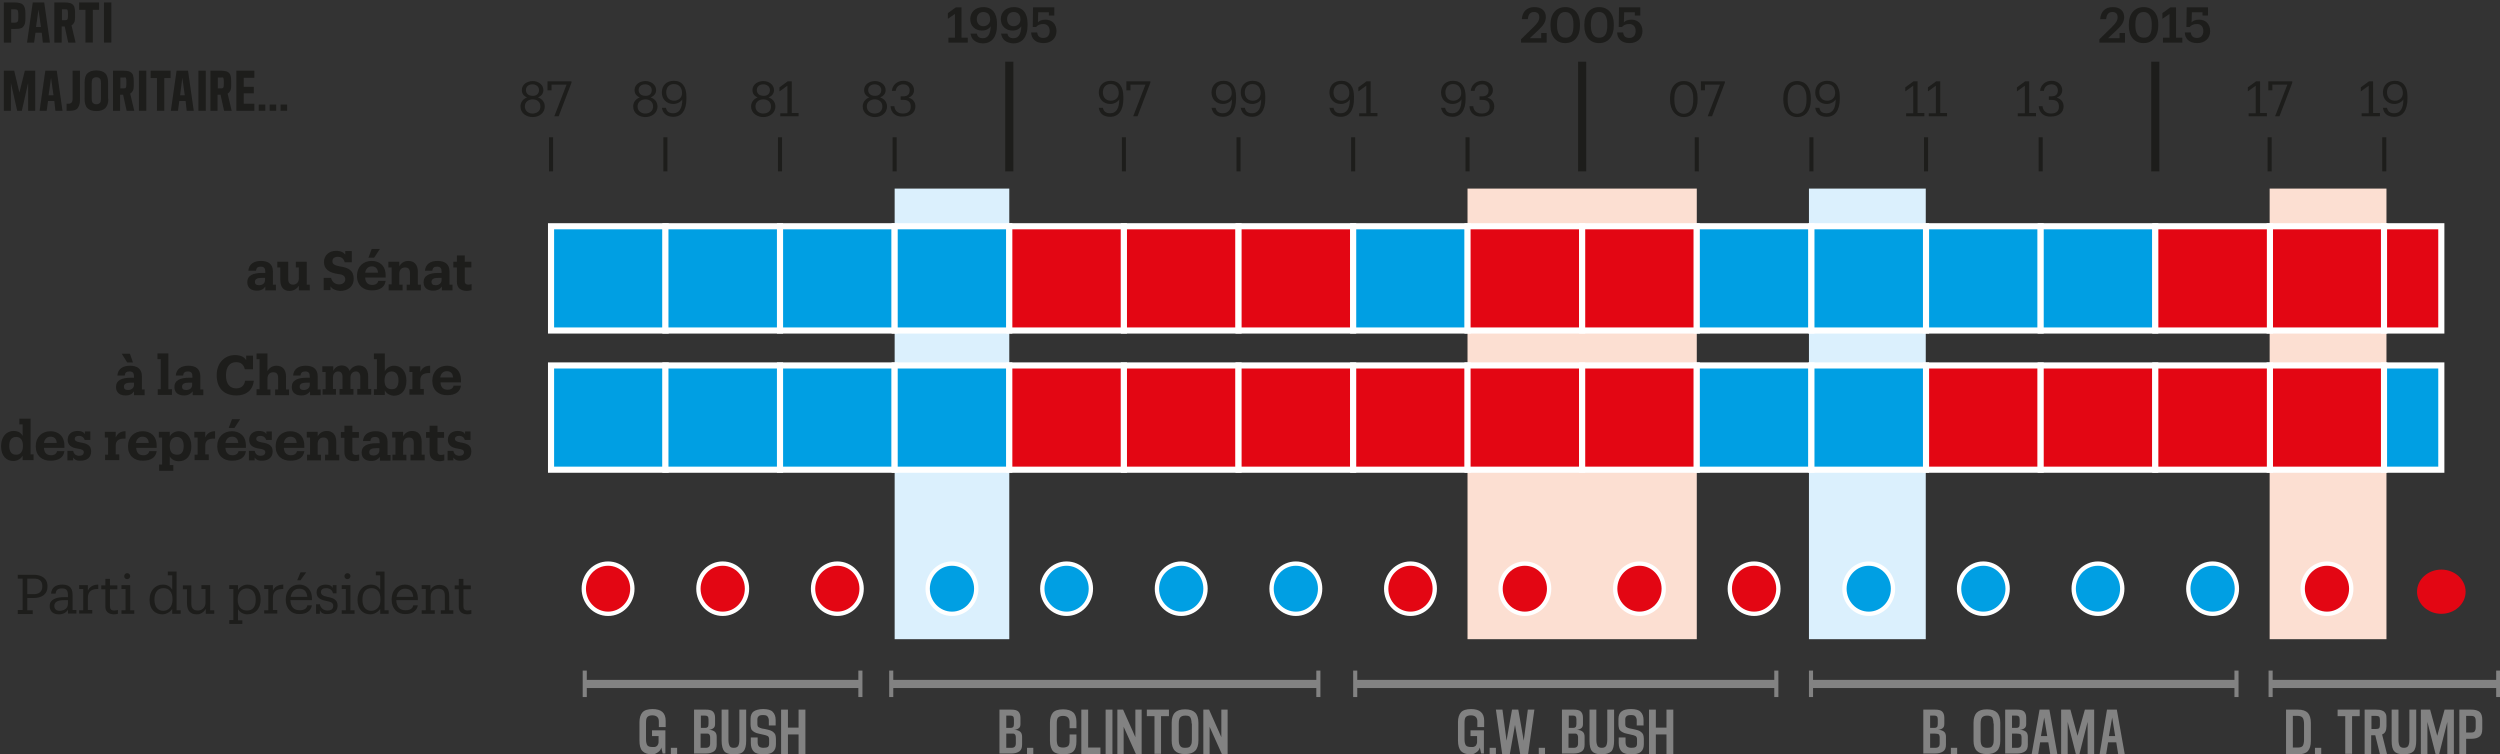 <?xml version="1.0" encoding="utf-8"?>
<!-- Generator: Adobe Illustrator 24.0.1, SVG Export Plug-In . SVG Version: 6.00 Build 0)  -->
<svg version="1.1" id="Calque_1" xmlns="http://www.w3.org/2000/svg" xmlns:xlink="http://www.w3.org/1999/xlink" x="0px" y="0px"
	 viewBox="0 0 916 276.3" style="enable-background:new 0 0 916 276.3;" xml:space="preserve">
<rect x="0" y="0" width="916" height="276.3" fill="#333333" stroke="none"/>
<style type="text/css">
	.st0{enable-background:new    ;}
	.st1{fill:#1D1D1B;}
	.st2{fill:#828282;}
	.st3{fill:#DBF0FD;}
	.st4{fill:#FCDFD2;}
	.st5{fill:#E30613;stroke:#FFFFFF;stroke-width:2.24;}
	.st6{fill:#009FE3;stroke:#FFFFFF;stroke-width:2.24;}
	.st7{fill:none;stroke:#1D1D1B;stroke-width:1.49;}
	.st8{fill:none;stroke:#1D1D1B;stroke-width:2.98;}
	.st9{fill:#E30613;}
	.st10{fill:none;stroke:#FFFFFF;stroke-width:1.59;}
	.st11{fill:#009FE3;}
	.st12{fill:none;stroke:#828282;stroke-width:2.98;}
</style>
<title>desktop_controle</title>
<g id="charte">
	<g class="st0">
		<path class="st1" d="M94.1,106.5c-1.9,0-3.5-0.9-3.5-3.1c0-2.5,2.2-3.4,5.4-3.4h1.2v-0.4c0-1.3-0.4-1.9-1.7-1.9
			c-1.1,0-1.6,0.5-1.7,1.5H91c0.2-2.5,2.1-3.6,4.6-3.6c2.5,0,4.4,1,4.4,3.9v4.8h1.1v2.1h-3.9v-1.4C96.6,105.9,95.7,106.5,94.1,106.5
			z M97.1,102.6v-0.8H96c-1.7,0-2.6,0.4-2.6,1.5c0,0.7,0.4,1.2,1.5,1.2C96.2,104.5,97.1,103.8,97.1,102.6z"/>
	</g>
	<g class="st0">
		<path class="st1" d="M106.1,106.6c-2,0-3.4-1.2-3.4-4V98h-1.1v-2.1h4v6.3c0,1.4,0.6,2.1,1.8,2.1c1.1,0,2.1-0.8,2.1-2.3V98h-1.1
			v-2.1h4v8.4h1.1v2.1h-4v-1.7C108.9,105.6,107.8,106.6,106.1,106.6z"/>
		<path class="st1" d="M121.1,104.9v1.4h-2.5v-4.5h2.7c0.3,1.3,1.3,2.4,3,2.4c1.3,0,2.2-0.8,2.2-1.8c0-1.1-0.6-1.8-2.6-2
			c-3.5-0.5-5.2-1.9-5.2-4.4c0-2.4,1.8-4.1,4.5-4.1c1.8,0,2.8,0.7,3.3,1.4V92h2.4v4.1h-2.6c-0.3-1.2-1.1-2-2.5-2c-1.3,0-2,0.6-2,1.6
			c0,1,0.6,1.5,2.7,1.9c3.3,0.5,5.1,1.5,5.1,4.6c0,2.5-1.8,4.4-5,4.4C123,106.5,121.7,105.9,121.1,104.9z"/>
		<path class="st1" d="M130.8,101.2V101c0-3.3,2.3-5.4,5.4-5.4c2.7,0,5.1,1.6,5.1,5.3v0.8h-7.5c0.1,1.8,1,2.7,2.6,2.7
			c1.3,0,2-0.6,2.2-1.5h2.7c-0.3,2.3-2.1,3.5-5,3.5C133.2,106.5,130.8,104.5,130.8,101.2z M138.5,99.9c-0.1-1.5-0.9-2.3-2.3-2.3
			c-1.3,0-2.2,0.9-2.4,2.3H138.5z M136.2,91.2h3l-2.1,3.2h-2.1L136.2,91.2z"/>
		<path class="st1" d="M142.4,106.3v-2.1h1.1V98h-1.2v-2.1h4v1.7c0.5-1,1.6-2,3.3-2c2,0,3.5,1.2,3.5,4v4.7h1.1v2.1h-5.2v-2.1h1.2
			V100c0-1.4-0.6-2-1.8-2c-1.2,0-2.1,0.8-2.1,2.3v4h1.2v2.1H142.4z"/>
	</g>
	<g class="st0">
		<path class="st1" d="M158.7,106.5c-1.9,0-3.5-0.9-3.5-3.1c0-2.5,2.2-3.4,5.4-3.4h1.2v-0.4c0-1.3-0.4-1.9-1.7-1.9
			c-1.1,0-1.6,0.5-1.7,1.5h-2.7c0.2-2.5,2.1-3.6,4.6-3.6c2.5,0,4.4,1,4.4,3.9v4.8h1.1v2.1h-3.9v-1.4
			C161.3,105.9,160.3,106.5,158.7,106.5z M161.8,102.6v-0.8h-1.1c-1.7,0-2.6,0.4-2.6,1.5c0,0.7,0.4,1.2,1.5,1.2
			C160.8,104.5,161.8,103.8,161.8,102.6z"/>
	</g>
	<g class="st0">
		<path class="st1" d="M167.4,103.2V98h-1.3v-2.1h1.3v-2.3h2.9v2.3h2.4V98h-2.4v5.1c0,0.8,0.4,1.2,1.3,1.2c0.4,0,0.8-0.1,1.2-0.2
			v2.2c-0.5,0.1-1.1,0.3-1.8,0.3C168.6,106.5,167.4,105.4,167.4,103.2z"/>
	</g>
	<g class="st0">
		<path class="st1" d="M46,144.9c-1.9,0-3.5-0.9-3.5-3.1c0-2.5,2.2-3.4,5.4-3.4h1.2V138c0-1.3-0.4-1.9-1.7-1.9
			c-1.1,0-1.6,0.5-1.7,1.5h-2.7c0.2-2.5,2.1-3.6,4.6-3.6c2.5,0,4.4,1,4.4,3.9v4.8H53v2.1h-3.9v-1.4C48.5,144.3,47.6,144.9,46,144.9z
			 M44.6,129.6h3l1.1,3.2h-2.1L44.6,129.6z M49.1,141v-0.8H48c-1.7,0-2.6,0.4-2.6,1.5c0,0.7,0.4,1.2,1.5,1.2
			C48.1,142.9,49.1,142.2,49.1,141z"/>
		<path class="st1" d="M57.8,144.7v-2.1h1.1v-11h-1.2v-2.1h4v13.1H63v2.1H57.8z"/>
		<path class="st1" d="M67.4,144.9c-1.9,0-3.5-0.9-3.5-3.1c0-2.5,2.2-3.4,5.4-3.4h1.2V138c0-1.3-0.4-1.9-1.7-1.9
			c-1.1,0-1.6,0.5-1.7,1.5h-2.7c0.2-2.5,2.1-3.6,4.6-3.6c2.5,0,4.4,1,4.4,3.9v4.8h1.1v2.1h-3.9v-1.4C69.9,144.3,69,144.9,67.4,144.9
			z M70.4,141v-0.8h-1.1c-1.7,0-2.6,0.4-2.6,1.5c0,0.7,0.4,1.2,1.5,1.2C69.5,142.9,70.4,142.2,70.4,141z"/>
		<path class="st1" d="M86.6,144.9c-4.7,0-7.2-2.9-7.2-7.3v-0.2c0-4.3,2.8-7.3,6.7-7.3c2.2,0,3.5,0.8,4.1,1.9v-1.7h2.5v5h-3
			c-0.4-1.7-1.4-2.6-3.2-2.6c-2.3,0-3.7,1.7-3.7,4.8v0.1c0,3,1.4,4.7,3.7,4.7c1.8,0,3-0.9,3.3-2.8H93
			C92.6,143.1,90.1,144.9,86.6,144.9z"/>
		<path class="st1" d="M94,144.7v-2.1h1.1v-11H94v-2.1h4v6.5c0.5-1,1.6-2,3.3-2c2,0,3.5,1.2,3.5,4v4.7h1.1v2.1h-5.1v-2.1h1.1v-4.3
			c0-1.4-0.6-2-1.8-2c-1.2,0-2.1,0.8-2.1,2.3v4h1.1v2.1H94z"/>
		<path class="st1" d="M110.4,144.9c-1.9,0-3.5-0.9-3.5-3.1c0-2.5,2.2-3.4,5.4-3.4h1.2V138c0-1.3-0.4-1.9-1.7-1.9
			c-1.1,0-1.6,0.5-1.7,1.5h-2.7c0.2-2.5,2.1-3.6,4.6-3.6c2.5,0,4.4,1,4.4,3.9v4.8h1.1v2.1h-3.9v-1.4
			C112.9,144.3,112,144.9,110.4,144.9z M113.5,141v-0.8h-1.1c-1.7,0-2.6,0.4-2.6,1.5c0,0.7,0.4,1.2,1.5,1.2
			C112.5,142.9,113.5,142.2,113.5,141z"/>
		<path class="st1" d="M118.2,144.7v-2.1h1.1v-6.3h-1.2v-2.1h4v1.7c0.5-1.1,1.6-2,3.1-2c1.3,0,2.4,0.6,2.9,2c0.8-1.4,2.1-2,3.4-2
			c1.9,0,3.4,1.2,3.4,4v4.6h1.1v2.1h-5.1v-2.1h1.1v-4.4c0-1.3-0.6-2-1.6-2c-1.1,0-2,0.8-2,2.2v4.2h1.1v2.1h-5.1v-2.1h1.1v-4.4
			c0-1.3-0.6-2-1.6-2c-1.1,0-1.9,0.8-1.9,2.2v4.2h1.1v2.1H118.2z"/>
		<path class="st1" d="M141,143v1.7h-4v-2.1h1.1v-11H137v-2.1h4v6.5c0.6-1.1,1.8-2,3.4-2c2.5,0,4.5,1.9,4.5,5.4v0.2
			c0,3.5-1.9,5.4-4.6,5.4C142.7,144.9,141.5,144.1,141,143z M146,139.5v-0.2c0-2.1-1-3.2-2.5-3.2c-1.5,0-2.6,1.1-2.6,3.2v0.2
			c0,2.1,1,3.1,2.6,3.1C145.1,142.7,146,141.6,146,139.5z"/>
	</g>
	<g class="st0">
		<path class="st1" d="M150,144.7v-2.1h1.1v-6.3H150v-2.1h4v2.1c0.6-1.4,1.7-2.3,3.6-2.3v2.7c-2.3-0.1-3.6,0.6-3.6,2.6v3.2h1.3v2.1
			H150z"/>
	</g>
	<g class="st0">
		<path class="st1" d="M158.4,139.6v-0.2c0-3.3,2.3-5.4,5.4-5.4c2.7,0,5.1,1.6,5.1,5.3v0.8h-7.5c0.1,1.8,1,2.7,2.6,2.7
			c1.3,0,2-0.6,2.2-1.5h2.7c-0.3,2.3-2.1,3.5-5,3.5C160.7,144.9,158.4,142.9,158.4,139.6z M166,138.3c-0.1-1.5-0.9-2.3-2.3-2.3
			c-1.3,0-2.2,0.9-2.4,2.3H166z"/>
	</g>
	<g class="st0">
		<path class="st1" d="M4.9,168.9c-2.5,0-4.5-1.8-4.5-5.3v-0.2c0-3.4,2-5.5,4.6-5.5c1.7,0,2.7,0.7,3.3,1.8v-4.2H7.1v-2.1h4.1v13.1
			h1.1v2.1h-4V167C7.7,168,6.5,168.9,4.9,168.9z M8.4,163.5v-0.2c0-2.1-0.9-3.2-2.5-3.2c-1.6,0-2.5,1.1-2.5,3.2v0.2
			c0,2.1,1,3.1,2.4,3.1C7.3,166.7,8.4,165.6,8.4,163.5z"/>
		<path class="st1" d="M13.1,163.6v-0.2c0-3.3,2.3-5.4,5.4-5.4c2.7,0,5.1,1.6,5.1,5.3v0.8h-7.5c0.1,1.8,1,2.7,2.6,2.7
			c1.3,0,2-0.6,2.2-1.5h2.7c-0.3,2.3-2.1,3.5-5,3.5C15.4,168.9,13.1,166.9,13.1,163.6z M20.8,162.3c-0.1-1.5-0.9-2.3-2.3-2.3
			c-1.3,0-2.2,0.9-2.4,2.3H20.8z"/>
	</g>
	<g class="st0">
		<path class="st1" d="M26.8,167.6v1.1h-2.1v-3.5h2.1c0.2,1,0.9,1.8,2.2,1.8c1.1,0,1.7-0.5,1.7-1.3c0-0.8-0.7-1.1-2.1-1.3
			c-2.8-0.4-3.8-1.5-3.8-3.3c0-2,1.5-3.2,3.6-3.2c1.7,0,2.4,0.6,2.7,1.2v-1h2v3.1H31c-0.2-0.9-1-1.5-2.1-1.5c-0.9,0-1.5,0.4-1.5,1.1
			c0,0.7,0.5,1,2,1.3c2.6,0.4,4,1.1,4,3.3c0,2.1-1.4,3.4-3.9,3.4C27.8,168.9,27.1,168.1,26.8,167.6z"/>
	</g>
	<g class="st0">
		<path class="st1" d="M38.5,168.7v-2.1h1.1v-6.3h-1.2v-2.1h4v2.1c0.6-1.4,1.7-2.3,3.6-2.3v2.7c-2.3-0.1-3.6,0.6-3.6,2.6v3.2h1.3
			v2.1H38.5z"/>
	</g>
	<g class="st0">
		<path class="st1" d="M46.9,163.6v-0.2c0-3.3,2.3-5.4,5.4-5.4c2.7,0,5.1,1.6,5.1,5.3v0.8h-7.5c0.1,1.8,1,2.7,2.6,2.7
			c1.3,0,2-0.6,2.2-1.5h2.7c-0.3,2.3-2.1,3.5-5,3.5C49.2,168.9,46.9,166.9,46.9,163.6z M54.5,162.3c-0.1-1.5-0.9-2.3-2.3-2.3
			c-1.3,0-2.2,0.9-2.4,2.3H54.5z"/>
	</g>
	<g class="st0">
		<path class="st1" d="M58.3,172.3v-2.1h1.1v-9.9h-1.2v-2.1h4v1.7c0.6-1.1,1.8-1.9,3.4-1.9c2.5,0,4.5,1.9,4.5,5.4v0.2
			c0,3.5-1.9,5.4-4.6,5.4c-1.6,0-2.8-0.8-3.3-1.8v3.2h1.3v2.1H58.3z M67.3,163.5v-0.2c0-2.1-1-3.2-2.5-3.2c-1.5,0-2.6,1.1-2.6,3.2
			v0.2c0,2.1,1,3.1,2.6,3.1C66.4,166.7,67.3,165.6,67.3,163.5z"/>
	</g>
	<g class="st0">
		<path class="st1" d="M71.3,168.7v-2.1h1.1v-6.3h-1.2v-2.1h4v2.1c0.6-1.4,1.7-2.3,3.6-2.3v2.7c-2.3-0.1-3.6,0.6-3.6,2.6v3.2h1.3
			v2.1H71.3z"/>
	</g>
	<g class="st0">
		<path class="st1" d="M79.6,163.6v-0.2c0-3.3,2.3-5.4,5.4-5.4c2.7,0,5.1,1.6,5.1,5.3v0.8h-7.5c0.1,1.8,1,2.7,2.6,2.7
			c1.3,0,2-0.6,2.2-1.5h2.7c-0.3,2.3-2.1,3.5-5,3.5C81.9,168.9,79.6,166.9,79.6,163.6z M87.3,162.3c-0.1-1.5-0.9-2.3-2.3-2.3
			c-1.3,0-2.2,0.9-2.4,2.3H87.3z M85,153.6h3l-2.1,3.2h-2.1L85,153.6z"/>
		<path class="st1" d="M93.3,167.6v1.1h-2.1v-3.5h2.1c0.2,1,0.9,1.8,2.2,1.8c1.1,0,1.7-0.5,1.7-1.3c0-0.8-0.7-1.1-2.1-1.3
			c-2.8-0.4-3.8-1.5-3.8-3.3c0-2,1.5-3.2,3.6-3.2c1.7,0,2.4,0.6,2.7,1.2v-1h2v3.1h-2.1c-0.2-0.9-1-1.5-2.1-1.5
			c-0.9,0-1.5,0.4-1.5,1.1c0,0.7,0.5,1,2,1.3c2.6,0.4,4,1.1,4,3.3c0,2.1-1.4,3.4-3.9,3.4C94.3,168.9,93.6,168.1,93.3,167.6z"/>
	</g>
	<g class="st0">
		<path class="st1" d="M101,163.6v-0.2c0-3.3,2.3-5.4,5.4-5.4c2.7,0,5.1,1.6,5.1,5.3v0.8H104c0.1,1.8,1,2.7,2.6,2.7
			c1.3,0,2-0.6,2.2-1.5h2.7c-0.3,2.3-2.1,3.5-5,3.5C103.3,168.9,101,166.9,101,163.6z M108.7,162.3c-0.1-1.5-0.9-2.3-2.3-2.3
			c-1.3,0-2.2,0.9-2.4,2.3H108.7z"/>
	</g>
	<g class="st0">
		<path class="st1" d="M112.5,168.7v-2.1h1.1v-6.3h-1.2v-2.1h4v1.7c0.5-1,1.6-2,3.3-2c2,0,3.5,1.2,3.5,4v4.7h1.1v2.1h-5.2v-2.1h1.2
			v-4.3c0-1.4-0.6-2-1.8-2c-1.2,0-2.1,0.8-2.1,2.3v4h1.2v2.1H112.5z"/>
	</g>
	<g class="st0">
		<path class="st1" d="M126.2,165.6v-5.2h-1.3v-2.1h1.3V156h2.9v2.3h2.4v2.1h-2.4v5.1c0,0.8,0.4,1.2,1.3,1.2c0.4,0,0.8-0.1,1.2-0.2
			v2.2c-0.5,0.1-1.1,0.3-1.8,0.3C127.3,168.9,126.2,167.8,126.2,165.6z"/>
	</g>
	<g class="st0">
		<path class="st1" d="M136,168.9c-1.9,0-3.5-0.9-3.5-3.1c0-2.5,2.2-3.4,5.4-3.4h1.2V162c0-1.3-0.4-1.9-1.7-1.9
			c-1.1,0-1.6,0.5-1.7,1.5h-2.7c0.2-2.5,2.1-3.6,4.6-3.6c2.5,0,4.4,1,4.4,3.9v4.8h1.1v2.1h-3.9v-1.4
			C138.5,168.3,137.6,168.9,136,168.9z M139,165v-0.8h-1.1c-1.7,0-2.6,0.4-2.6,1.5c0,0.7,0.4,1.2,1.5,1.2
			C138.1,166.9,139,166.2,139,165z"/>
	</g>
	<g class="st0">
		<path class="st1" d="M143.8,168.7v-2.1h1.1v-6.3h-1.2v-2.1h4v1.7c0.5-1,1.6-2,3.3-2c2,0,3.5,1.2,3.5,4v4.7h1.1v2.1h-5.2v-2.1h1.2
			v-4.3c0-1.4-0.6-2-1.8-2c-1.2,0-2.1,0.8-2.1,2.3v4h1.2v2.1H143.8z"/>
	</g>
	<g class="st0">
		<path class="st1" d="M157.4,165.6v-5.2h-1.3v-2.1h1.3V156h2.9v2.3h2.4v2.1h-2.4v5.1c0,0.8,0.4,1.2,1.3,1.2c0.4,0,0.8-0.1,1.2-0.2
			v2.2c-0.5,0.1-1.1,0.3-1.8,0.3C158.6,168.9,157.4,167.8,157.4,165.6z"/>
		<path class="st1" d="M166.1,167.6v1.1H164v-3.5h2.1c0.2,1,0.9,1.8,2.2,1.8c1.1,0,1.7-0.5,1.7-1.3c0-0.8-0.7-1.1-2.1-1.3
			c-2.8-0.4-3.8-1.5-3.8-3.3c0-2,1.5-3.2,3.6-3.2c1.7,0,2.4,0.6,2.7,1.2v-1h2v3.1h-2.1c-0.2-0.9-1-1.5-2.1-1.5
			c-0.9,0-1.5,0.4-1.5,1.1c0,0.7,0.5,1,2,1.3c2.6,0.4,4,1.1,4,3.3c0,2.1-1.4,3.4-3.9,3.4C167.1,168.9,166.4,168.1,166.1,167.6z"/>
	</g>
	<g class="st0">
		<path class="st1" d="M6.5,224.9v-1.4h1.8V212H6.5v-1.4h5.9c2.7,0,5,1.2,5,4.2v0.1c0,3-2.3,4.2-5,4.2H10v4.5h2v1.4H6.5z
			 M12.4,217.7c2,0,3.1-1,3.1-2.8v-0.1c0-2.1-1.2-2.8-3.1-2.8H10v5.7H12.4z"/>
	</g>
	<g class="st0">
		<path class="st1" d="M21.6,225.1c-1.9,0-3.4-0.9-3.4-3.1c0-2.4,2.5-3.2,5.2-3.2h1.5V218c0-1.8-0.7-2.4-2.2-2.4
			c-1.4,0-2.2,0.5-2.3,1.9h-1.7c0.2-2.5,2.1-3.3,4.1-3.3c2,0,3.8,0.7,3.8,3.7v5.6h1.4v1.3h-3.1v-1.4
			C24.2,224.5,23.1,225.1,21.6,225.1z M24.9,221.2v-1.3h-1.4c-2.1,0-3.6,0.5-3.6,2.1c0,0.9,0.5,1.8,1.9,1.8
			C23.5,223.8,24.9,222.9,24.9,221.2z"/>
	</g>
	<g class="st0">
		<path class="st1" d="M29,224.9v-1.3h1.5v-7.8H29v-1.4h3.2v2c0.5-1.1,1.6-2.2,3.8-2.2v1.6c-2.3,0-3.8,0.7-3.8,3.3v4.4h1.6v1.3H29z"
			/>
	</g>
	<g class="st0">
		<path class="st1" d="M38.6,222.3v-6.4h-1.5v-1.4h1.5v-2.4h1.7v2.4h2.7v1.4h-2.7v6.3c0,1,0.5,1.5,1.5,1.5c0.4,0,0.9-0.1,1.4-0.2
			v1.4c-0.5,0.1-0.9,0.2-1.5,0.2C39.5,225,38.6,223.9,38.6,222.3z"/>
		<path class="st1" d="M44.5,224.9v-1.3h1.5v-7.8h-1.5v-1.4h3.2v9.2h1.5v1.3H44.5z M45.5,211.1c0-0.6,0.5-1.1,1.1-1.1
			s1.1,0.5,1.1,1.1c0,0.6-0.5,1.1-1.1,1.1S45.5,211.8,45.5,211.1z"/>
	</g>
	<g class="st0">
		<path class="st1" d="M59.5,225.1c-2.7,0-4.7-1.9-4.7-5.2v-0.2c0-3.2,2-5.5,4.9-5.5c1.7,0,2.8,0.8,3.4,1.9v-5.3h-1.6v-1.4h3.2v14.2
			h1.5v1.3h-3.1v-1.8C62.5,224.1,61,225.1,59.5,225.1z M63.2,219.7v-0.2c0-2.7-1.3-4-3.3-4c-2.1,0-3.3,1.5-3.3,4.1v0.2
			c0,2.7,1.4,4,3.2,4C61.6,223.8,63.2,222.5,63.2,219.7z"/>
	</g>
	<g class="st0">
		<path class="st1" d="M72.1,225.1c-2.1,0-3.6-1.1-3.6-4.1v-5.1H67v-1.4h3.1v6.6c0,1.8,0.8,2.6,2.4,2.6c1.4,0,2.8-1,2.8-2.9v-5h-1.5
			v-1.4H77v9.2h1.5v1.3h-3.1v-1.8C74.8,224.1,73.7,225.1,72.1,225.1z"/>
		<path class="st1" d="M84,228.5v-1.3h1.5v-11.4H84v-1.4h3.2v1.8c0.6-1.1,2-2,3.5-2c2.7,0,4.8,2,4.8,5.3v0.2c0,3.2-1.9,5.4-4.8,5.4
			c-1.7,0-2.9-0.9-3.5-1.9v4.1h1.6v1.3H84z M93.7,219.8v-0.2c0-2.6-1.5-4-3.2-4c-1.9,0-3.4,1.3-3.4,4v0.2c0,2.6,1.4,3.9,3.4,3.9
			C92.6,223.7,93.7,222.3,93.7,219.8z"/>
	</g>
	<g class="st0">
		<path class="st1" d="M96.8,224.9v-1.3h1.5v-7.8h-1.5v-1.4h3.2v2c0.5-1.1,1.6-2.2,3.8-2.2v1.6c-2.3,0-3.8,0.7-3.8,3.3v4.4h1.6v1.3
			H96.8z"/>
	</g>
	<g class="st0">
		<path class="st1" d="M104.7,219.8v-0.2c0-3.2,2-5.4,4.9-5.4c2.4,0,4.7,1.5,4.7,5.2v0.5h-7.9c0.1,2.4,1.2,3.7,3.4,3.7
			c1.6,0,2.6-0.6,2.8-1.8h1.7c-0.4,2.1-2.1,3.2-4.5,3.2C106.8,225.1,104.7,223,104.7,219.8z M112.6,218.7c-0.2-2.2-1.3-3-3-3
			c-1.7,0-2.8,1.2-3.1,3H112.6z M110.1,209.7h2.1l-2.1,2.9h-1.2L110.1,209.7z"/>
	</g>
	<g class="st0">
		<path class="st1" d="M117.2,223.6v1.3h-1.4v-3.5h1.4c0.2,1.2,1.2,2.3,2.8,2.3c1.4,0,2.1-0.6,2.1-1.7c0-1.1-0.8-1.5-2.5-1.8
			c-2.7-0.5-3.6-1.5-3.6-3.2c0-1.8,1.5-2.8,3.3-2.8c1.5,0,2.3,0.5,2.6,1.3v-1.1h1.4v3H122c-0.2-1.2-1.2-1.9-2.5-1.9
			c-1.2,0-1.9,0.5-1.9,1.4c0,0.9,0.5,1.4,2.4,1.8c2.1,0.4,3.7,1,3.7,3.2c0,1.9-1.3,3.1-3.8,3.1C118.3,225.1,117.5,224.3,117.2,223.6
			z"/>
		<path class="st1" d="M125.2,224.9v-1.3h1.5v-7.8h-1.5v-1.4h3.2v9.2h1.5v1.3H125.2z M126.2,211.1c0-0.6,0.5-1.1,1.1-1.1
			s1.1,0.5,1.1,1.1c0,0.6-0.5,1.1-1.1,1.1S126.2,211.8,126.2,211.1z"/>
	</g>
	<g class="st0">
		<path class="st1" d="M135.7,225.1c-2.7,0-4.7-1.9-4.7-5.2v-0.2c0-3.2,2-5.5,4.9-5.5c1.7,0,2.8,0.8,3.4,1.9v-5.3h-1.6v-1.4h3.2
			v14.2h1.5v1.3h-3.1v-1.8C138.7,224.1,137.2,225.1,135.7,225.1z M139.4,219.7v-0.2c0-2.7-1.3-4-3.3-4c-2.1,0-3.3,1.5-3.3,4.1v0.2
			c0,2.7,1.4,4,3.2,4C137.8,223.8,139.4,222.5,139.4,219.7z"/>
	</g>
	<g class="st0">
		<path class="st1" d="M143.5,219.8v-0.2c0-3.2,2-5.4,4.9-5.4c2.4,0,4.7,1.5,4.7,5.2v0.5h-7.9c0.1,2.4,1.2,3.7,3.4,3.7
			c1.6,0,2.6-0.6,2.8-1.8h1.7c-0.4,2.1-2.1,3.2-4.5,3.2C145.6,225.1,143.5,223,143.5,219.8z M151.4,218.7c-0.2-2.2-1.3-3-3-3
			c-1.7,0-2.8,1.2-3.1,3H151.4z"/>
	</g>
	<g class="st0">
		<path class="st1" d="M154.5,224.9v-1.3h1.5v-7.8h-1.5v-1.4h3.2v1.8c0.5-1,1.6-1.9,3.3-1.9c2.1,0,3.6,1.1,3.6,4.1v5.2h1.5v1.3h-4.6
			v-1.3h1.5v-5.3c0-1.8-0.8-2.6-2.4-2.6c-1.5,0-2.8,1-2.8,2.8v5.1h1.5v1.3H154.5z"/>
	</g>
	<g class="st0">
		<path class="st1" d="M168.1,222.3v-6.4h-1.5v-1.4h1.5v-2.4h1.7v2.4h2.7v1.4h-2.7v6.3c0,1,0.5,1.5,1.5,1.5c0.4,0,0.9-0.1,1.4-0.2
			v1.4c-0.5,0.1-0.9,0.2-1.5,0.2C169,225,168.1,223.9,168.1,222.3z"/>
	</g>
	<g class="st0">
		<path class="st1" d="M5.4,10.6H4.1v5H1.4V0.9h4c1.4,0,2.5,0.3,3,0.8C9,2.3,9.3,3.3,9.3,4.6v2.6c0,1.3-0.3,2.1-0.9,2.7
			S6.9,10.6,5.4,10.6z M5.4,3.4H4.1v4.9h1.3c0.5,0,0.8-0.1,1-0.3s0.3-0.6,0.3-1.2V5c0-0.6-0.1-1.1-0.3-1.3S5.9,3.4,5.4,3.4z"/>
	</g>
	<g class="st0">
		<path class="st1" d="M15.7,15.6L15.3,12H13l-0.5,3.6H9.9L12,0.9h4.2l2.1,14.7H15.7z M15,9.9l-0.9-6.4l-0.9,6.4H15z"/>
	</g>
	<g class="st0">
		<path class="st1" d="M22.6,15.6h-2.7V0.9h3.9c0.7,0,1.4,0.1,1.8,0.2s0.8,0.3,1.1,0.6s0.5,0.6,0.6,1.1s0.2,1,0.2,1.7v2
			c0,0.7-0.1,1.3-0.3,1.7s-0.5,0.8-1,1.1l1.5,6.3H25l-1.3-5.9h-1.1V15.6z M23.9,3.4h-1.2v4h1.2c0.4,0,0.7-0.1,0.8-0.3
			s0.2-0.5,0.2-1.1V4.7c0-0.5-0.1-0.9-0.2-1.1S24.3,3.4,23.9,3.4z"/>
	</g>
	<g class="st0">
		<path class="st1" d="M36.3,3.6H34v12h-2.7v-12h-2.3V0.9h7.3V3.6z"/>
		<path class="st1" d="M38.1,15.6V0.9h2.7v14.7H38.1z"/>
	</g>
	<g class="st0">
		<path class="st1" d="M6.3,40.6L4,30.4v10.2H1.4V25.9h3.8l1.9,8l2-8h3.8v14.7h-2.6V30.4L8,40.6H6.3z"/>
		<path class="st1" d="M20.3,40.6L19.9,37h-2.3l-0.5,3.6h-2.6l2.1-14.7h4.2l2.1,14.7H20.3z M19.6,34.9l-0.9-6.4l-0.9,6.4H19.6z"/>
		<path class="st1" d="M24.4,40.6V38h0.7c1,0,1.5-0.6,1.5-1.7V25.9h2.7v10.9c0,0.7-0.1,1.3-0.3,1.8c-0.2,0.5-0.4,0.9-0.7,1.2
			c-0.3,0.3-0.7,0.5-1.1,0.6c-0.4,0.1-0.9,0.2-1.4,0.2H24.4z"/>
		<path class="st1" d="M39.7,36.2c0,1.5-0.4,2.7-1.1,3.4s-1.8,1.1-3.3,1.1c-1.5,0-2.6-0.4-3.3-1.1s-1-1.9-1-3.4v-5.9
			c0-1.5,0.3-2.7,1-3.4s1.8-1.1,3.3-1.1s2.6,0.4,3.3,1.1c0.7,0.7,1,1.9,1,3.4V36.2z M37,30.6c0-0.9-0.1-1.5-0.4-1.8
			c-0.3-0.3-0.7-0.5-1.3-0.5c-0.6,0-1,0.2-1.3,0.5c-0.3,0.3-0.4,0.9-0.4,1.8v5.3c0,0.9,0.1,1.5,0.4,1.8s0.7,0.5,1.3,0.5
			c0.6,0,1-0.2,1.3-0.5s0.4-0.9,0.4-1.8V30.6z"/>
		<path class="st1" d="M44.1,40.6h-2.7V25.9h3.9c0.7,0,1.4,0.1,1.8,0.2s0.8,0.3,1.1,0.6s0.5,0.6,0.6,1.1s0.2,1,0.2,1.7v2
			c0,0.7-0.1,1.3-0.3,1.7s-0.5,0.8-1,1.1l1.5,6.3h-2.8l-1.3-5.9h-1.1V40.6z M45.3,28.4h-1.2v4h1.2c0.4,0,0.7-0.1,0.8-0.3
			s0.2-0.5,0.2-1.1v-1.4c0-0.5-0.1-0.9-0.2-1.1S45.7,28.4,45.3,28.4z"/>
		<path class="st1" d="M50.9,40.6V25.9h2.7v14.7H50.9z"/>
	</g>
	<g class="st0">
		<path class="st1" d="M62.5,28.6h-2.3v12h-2.7v-12h-2.3v-2.7h7.3V28.6z"/>
	</g>
	<g class="st0">
		<path class="st1" d="M68.4,40.6L68,37h-2.3l-0.5,3.6h-2.6l2.1-14.7h4.2l2.1,14.7H68.4z M67.7,34.9l-0.9-6.4L66,34.9H67.7z"/>
		<path class="st1" d="M72.7,40.6V25.9h2.7v14.7H72.7z"/>
		<path class="st1" d="M79.8,40.6h-2.7V25.9H81c0.7,0,1.4,0.1,1.8,0.2s0.8,0.3,1.1,0.6s0.5,0.6,0.6,1.1s0.2,1,0.2,1.7v2
			c0,0.7-0.1,1.3-0.3,1.7s-0.5,0.8-1,1.1l1.5,6.3h-2.8l-1.3-5.9h-1.1V40.6z M81,28.4h-1.2v4H81c0.4,0,0.7-0.1,0.8-0.3
			s0.2-0.5,0.2-1.1v-1.4c0-0.5-0.1-0.9-0.2-1.1S81.4,28.4,81,28.4z"/>
		<path class="st1" d="M86.6,40.6V25.9h6.6v2.6h-3.9v3.3H93v2.4h-3.7v3.8h3.9v2.6H86.6z"/>
		<path class="st1" d="M97.2,40.6h-2.4v-2.3h2.4V40.6z"/>
		<path class="st1" d="M101.2,40.6h-2.4v-2.3h2.4V40.6z"/>
	</g>
	<g class="st0">
		<path class="st1" d="M105.2,40.6h-2.4v-2.3h2.4V40.6z"/>
	</g>
	<g class="st0">
		<path class="st1" d="M190.7,39c0-1.7,1.1-2.8,2.4-3.3c-1.2-0.5-1.9-1.4-1.9-2.7c0-2.1,2-3.3,4-3.3c2,0,3.9,1.3,3.9,3.3
			c0,1.3-0.8,2.2-2,2.7c1.5,0.5,2.5,1.7,2.5,3.3c0,2.6-2.3,3.9-4.4,3.9C193,42.9,190.7,41.6,190.7,39z M198,39
			c0-1.7-1.3-2.6-2.8-2.6s-2.9,0.9-2.9,2.6c0,1.7,1.4,2.6,2.8,2.6C196.7,41.6,198,40.7,198,39z M197.5,33c0-1.2-1-2.1-2.4-2.1
			s-2.4,0.8-2.4,2.1c0,1.4,1.1,2.1,2.4,2.1C196.5,35.2,197.5,34.4,197.5,33z"/>
	</g>
	<g class="st0">
		<path class="st1" d="M202.1,33.1h-1.5v-3.3h8.8v0.5l-4.7,12.3h-1.6l4.5-11.6h-5.5V33.1z"/>
	</g>
	<g class="st0">
		<path class="st1" d="M232,39c0-1.7,1.1-2.8,2.4-3.3c-1.2-0.5-1.9-1.4-1.9-2.7c0-2.1,2-3.3,4-3.3c2,0,3.9,1.3,3.9,3.3
			c0,1.3-0.8,2.2-2,2.7c1.5,0.5,2.5,1.7,2.5,3.3c0,2.6-2.3,3.9-4.4,3.9C234.3,42.9,232,41.6,232,39z M239.3,39
			c0-1.7-1.3-2.6-2.8-2.6s-2.9,0.9-2.9,2.6c0,1.7,1.4,2.6,2.8,2.6C238,41.6,239.3,40.7,239.3,39z M238.8,33c0-1.2-1-2.1-2.4-2.1
			s-2.4,0.8-2.4,2.1c0,1.4,1.1,2.1,2.4,2.1C237.9,35.2,238.8,34.4,238.8,33z"/>
	</g>
	<g class="st0">
		<path class="st1" d="M242.5,39.5h1.5c0.3,1.3,1,2,2.7,2c2.1,0,3.3-1.7,3.3-5.1c-0.6,1-1.9,1.7-3.3,1.7c-2.5,0-4.2-1.8-4.2-4.2
			c0-2.6,1.7-4.3,4.4-4.3c3,0,4.6,2.1,4.6,5.8v0.8c0,4.3-1.8,6.6-4.8,6.6C244.3,42.8,242.9,41.6,242.5,39.5z M249.9,34.1
			c0-2.1-1.2-3.3-3-3.3c-1.7,0-2.8,1.2-2.8,3c0,1.9,1.1,3.1,2.9,3.1C248.6,36.9,249.9,35.8,249.9,34.1z"/>
	</g>
	<g class="st0">
		<path class="st1" d="M275.2,39c0-1.7,1.1-2.8,2.4-3.3c-1.2-0.5-1.9-1.4-1.9-2.7c0-2.1,2-3.3,4-3.3c2,0,3.9,1.3,3.9,3.3
			c0,1.3-0.8,2.2-2,2.7c1.5,0.5,2.5,1.7,2.5,3.3c0,2.6-2.3,3.9-4.4,3.9C277.6,42.9,275.2,41.6,275.2,39z M282.5,39
			c0-1.7-1.3-2.6-2.8-2.6s-2.9,0.9-2.9,2.6c0,1.7,1.4,2.6,2.8,2.6C281.3,41.6,282.5,40.7,282.5,39z M282.1,33c0-1.2-1-2.1-2.4-2.1
			s-2.4,0.8-2.4,2.1c0,1.4,1.1,2.1,2.4,2.1C281.1,35.2,282.1,34.4,282.1,33z"/>
	</g>
	<g class="st0">
		<path class="st1" d="M285.9,42.7v-1.2h2.6V31.4l-2.9,2.1V32l3-2.2h1.5v11.6h2.5v1.2H285.9z"/>
	</g>
	<g class="st0">
		<path class="st1" d="M316.1,39c0-1.7,1.1-2.8,2.4-3.3c-1.2-0.5-1.9-1.4-1.9-2.7c0-2.1,2-3.3,4-3.3c2,0,3.9,1.3,3.9,3.3
			c0,1.3-0.8,2.2-2,2.7c1.5,0.5,2.5,1.7,2.5,3.3c0,2.6-2.3,3.9-4.4,3.9C318.4,42.9,316.1,41.6,316.1,39z M323.3,39
			c0-1.7-1.3-2.6-2.8-2.6s-2.9,0.9-2.9,2.6c0,1.7,1.4,2.6,2.8,2.6C322.1,41.6,323.3,40.7,323.3,39z M322.9,33c0-1.2-1-2.1-2.4-2.1
			s-2.4,0.8-2.4,2.1c0,1.4,1.1,2.1,2.4,2.1C321.9,35.2,322.9,34.4,322.9,33z"/>
	</g>
	<g class="st0">
		<path class="st1" d="M326.3,38.9h1.4c0.1,1.5,1.1,2.7,3.1,2.7c2,0,2.9-1,2.9-2.5c0-1.7-0.9-2.5-2.7-2.5h-1v-1.3h0.9
			c1.7,0,2.4-0.8,2.4-2.2c0-1.2-0.8-2.2-2.3-2.2c-1.6,0-2.7,1-2.8,2.4h-1.4c0.1-2,1.8-3.7,4.2-3.7s3.9,1.6,3.9,3.4
			c0,1.5-0.9,2.3-2,2.8c1.5,0.4,2.5,1.5,2.5,3.2c0,2.3-1.9,3.7-4.6,3.7C328.1,42.9,326.4,41.2,326.3,38.9z"/>
	</g>
	<g class="st0">
		<path class="st1" d="M402.6,39.5h1.5c0.3,1.3,1,2,2.7,2c2.1,0,3.3-1.7,3.3-5.1c-0.6,1-1.9,1.7-3.3,1.7c-2.5,0-4.2-1.8-4.2-4.2
			c0-2.6,1.7-4.3,4.4-4.3c3,0,4.6,2.1,4.6,5.8v0.8c0,4.3-1.8,6.6-4.8,6.6C404.3,42.8,402.9,41.6,402.6,39.5z M409.9,34.1
			c0-2.1-1.2-3.3-3-3.3c-1.7,0-2.8,1.2-2.8,3c0,1.9,1.1,3.1,2.9,3.1C408.7,36.9,409.9,35.8,409.9,34.1z"/>
	</g>
	<g class="st0">
		<path class="st1" d="M414.2,33.1h-1.5v-3.3h8.8v0.5l-4.7,12.3h-1.6l4.5-11.6h-5.5V33.1z"/>
	</g>
	<g class="st0">
		<path class="st1" d="M443.9,39.5h1.5c0.3,1.3,1,2,2.7,2c2.1,0,3.3-1.7,3.3-5.1c-0.6,1-1.9,1.7-3.3,1.7c-2.5,0-4.2-1.8-4.2-4.2
			c0-2.6,1.7-4.3,4.4-4.3c3,0,4.6,2.1,4.6,5.8v0.8c0,4.3-1.8,6.6-4.8,6.6C445.7,42.8,444.3,41.6,443.9,39.5z M451.3,34.1
			c0-2.1-1.2-3.3-3-3.3c-1.7,0-2.8,1.2-2.8,3c0,1.9,1.1,3.1,2.9,3.1C450,36.9,451.3,35.8,451.3,34.1z"/>
	</g>
	<g class="st0">
		<path class="st1" d="M454.6,39.5h1.5c0.3,1.3,1,2,2.7,2c2.1,0,3.3-1.7,3.3-5.1c-0.6,1-1.9,1.7-3.3,1.7c-2.5,0-4.2-1.8-4.2-4.2
			c0-2.6,1.7-4.3,4.4-4.3c3,0,4.6,2.1,4.6,5.8v0.8c0,4.3-1.8,6.6-4.8,6.6C456.4,42.8,455,41.6,454.6,39.5z M461.9,34.1
			c0-2.1-1.2-3.3-3-3.3c-1.7,0-2.8,1.2-2.8,3c0,1.9,1.1,3.1,2.9,3.1C460.7,36.9,461.9,35.8,461.9,34.1z"/>
	</g>
	<g class="st0">
		<path class="st1" d="M487.1,39.5h1.5c0.3,1.3,1,2,2.7,2c2.1,0,3.3-1.7,3.3-5.1c-0.6,1-1.9,1.7-3.3,1.7c-2.5,0-4.2-1.8-4.2-4.2
			c0-2.6,1.7-4.3,4.4-4.3c3,0,4.6,2.1,4.6,5.8v0.8c0,4.3-1.8,6.6-4.8,6.6C488.9,42.8,487.5,41.6,487.1,39.5z M494.4,34.1
			c0-2.1-1.2-3.3-3-3.3c-1.7,0-2.8,1.2-2.8,3c0,1.9,1.1,3.1,2.9,3.1C493.2,36.9,494.4,35.8,494.4,34.1z"/>
		<path class="st1" d="M498,42.7v-1.2h2.6V31.4l-2.9,2.1V32l3-2.2h1.5v11.6h2.5v1.2H498z"/>
	</g>
	<g class="st0">
		<path class="st1" d="M528,39.5h1.5c0.3,1.3,1,2,2.7,2c2.1,0,3.3-1.7,3.3-5.1c-0.6,1-1.9,1.7-3.3,1.7c-2.5,0-4.2-1.8-4.2-4.2
			c0-2.6,1.7-4.3,4.4-4.3c3,0,4.6,2.1,4.6,5.8v0.8c0,4.3-1.8,6.6-4.8,6.6C529.8,42.8,528.4,41.6,528,39.5z M535.4,34.1
			c0-2.1-1.2-3.3-3-3.3c-1.7,0-2.8,1.2-2.8,3c0,1.9,1.1,3.1,2.9,3.1C534.1,36.9,535.4,35.8,535.4,34.1z"/>
	</g>
	<g class="st0">
		<path class="st1" d="M538.4,38.9h1.4c0.1,1.5,1.1,2.7,3.1,2.7c2,0,2.9-1,2.9-2.5c0-1.7-0.9-2.5-2.7-2.5h-1v-1.3h0.9
			c1.7,0,2.4-0.8,2.4-2.2c0-1.2-0.8-2.2-2.3-2.2c-1.6,0-2.7,1-2.8,2.4h-1.4c0.1-2,1.8-3.7,4.2-3.7c2.4,0,3.9,1.6,3.9,3.4
			c0,1.5-0.9,2.3-2,2.8c1.5,0.4,2.5,1.5,2.5,3.2c0,2.3-1.9,3.7-4.6,3.7C540.1,42.9,538.5,41.2,538.4,38.9z"/>
	</g>
	<g class="st0">
		<path class="st1" d="M611.9,36.6v-0.7c0-3.8,1.9-6.2,5.1-6.2c3.2,0,5,2.5,5,6.2v0.7c0,3.7-1.8,6.3-5,6.3
			C614,42.9,611.9,40.4,611.9,36.6z M620.4,36.6v-0.7c0-3-1.3-4.9-3.4-4.9c-2.2,0-3.5,1.8-3.5,5v0.7c0,3.3,1.4,5,3.5,5
			C619.3,41.6,620.4,39.8,620.4,36.6z"/>
	</g>
	<g class="st0">
		<path class="st1" d="M624.7,33.1h-1.5v-3.3h8.8v0.5l-4.7,12.3h-1.6l4.5-11.6h-5.5V33.1z"/>
	</g>
	<g class="st0">
		<path class="st1" d="M653.4,36.6v-0.7c0-3.8,1.9-6.2,5.1-6.2c3.2,0,5,2.5,5,6.2v0.7c0,3.7-1.8,6.3-5,6.3
			C655.4,42.9,653.4,40.4,653.4,36.6z M661.9,36.6v-0.7c0-3-1.3-4.9-3.4-4.9s-3.5,1.8-3.5,5v0.7c0,3.3,1.4,5,3.5,5
			C660.7,41.6,661.9,39.8,661.9,36.6z"/>
	</g>
	<g class="st0">
		<path class="st1" d="M665.1,39.5h1.5c0.3,1.3,1,2,2.7,2c2.1,0,3.3-1.7,3.3-5.1c-0.6,1-1.9,1.7-3.3,1.7c-2.5,0-4.2-1.8-4.2-4.2
			c0-2.6,1.7-4.3,4.4-4.3c3,0,4.6,2.1,4.6,5.8v0.8c0,4.3-1.8,6.6-4.8,6.6C666.8,42.8,665.4,41.6,665.1,39.5z M672.4,34.1
			c0-2.1-1.2-3.3-3-3.3c-1.7,0-2.8,1.2-2.8,3c0,1.9,1.1,3.1,2.9,3.1C671.2,36.9,672.4,35.8,672.4,34.1z"/>
	</g>
	<g class="st0">
		<path class="st1" d="M823.9,42.7v-1.2h2.6V31.4l-2.9,2.1V32l3-2.2h1.5v11.6h2.5v1.2H823.9z"/>
	</g>
	<g class="st0">
		<path class="st1" d="M832.6,33.1h-1.5v-3.3h8.8v0.5l-4.7,12.3h-1.6l4.5-11.6h-5.5V33.1z"/>
	</g>
	<g class="st0">
		<path class="st1" d="M865.3,42.7v-1.2h2.6V31.4l-2.9,2.1V32l3-2.2h1.5v11.6h2.5v1.2H865.3z"/>
	</g>
	<g class="st0">
		<path class="st1" d="M873.1,39.5h1.5c0.3,1.3,1,2,2.7,2c2.1,0,3.3-1.7,3.3-5.1c-0.6,1-1.9,1.7-3.3,1.7c-2.5,0-4.2-1.8-4.2-4.2
			c0-2.6,1.7-4.3,4.4-4.3c3,0,4.6,2.1,4.6,5.8v0.8c0,4.3-1.8,6.6-4.8,6.6C874.8,42.8,873.4,41.6,873.1,39.5z M880.4,34.1
			c0-2.1-1.2-3.3-3-3.3c-1.7,0-2.8,1.2-2.8,3c0,1.9,1.1,3.1,2.9,3.1C879.2,36.9,880.4,35.8,880.4,34.1z"/>
	</g>
	<g class="st0">
		<path class="st1" d="M698.4,42.7v-1.2h2.6V31.4l-2.9,2.1V32l3-2.2h1.5v11.6h2.5v1.2H698.4z"/>
		<path class="st1" d="M706.7,42.7v-1.2h2.6V31.4l-2.9,2.1V32l3-2.2h1.5v11.6h2.5v1.2H706.7z"/>
	</g>
	<g class="st0">
		<path class="st1" d="M739.3,42.7v-1.2h2.6V31.4l-2.9,2.1V32l3-2.2h1.5v11.6h2.5v1.2H739.3z"/>
	</g>
	<g class="st0">
		<path class="st1" d="M747,38.9h1.4c0.1,1.5,1.1,2.7,3.1,2.7c2,0,2.9-1,2.9-2.5c0-1.7-0.9-2.5-2.7-2.5h-1v-1.3h0.9
			c1.7,0,2.4-0.8,2.4-2.2c0-1.2-0.8-2.2-2.3-2.2c-1.6,0-2.7,1-2.8,2.4h-1.4c0.1-2,1.8-3.7,4.2-3.7c2.4,0,3.9,1.6,3.9,3.4
			c0,1.5-0.9,2.3-2,2.8c1.5,0.4,2.5,1.5,2.5,3.2c0,2.3-1.9,3.7-4.6,3.7C748.8,42.9,747.1,41.2,747,38.9z"/>
	</g>
	<g class="st0">
		<path class="st1" d="M347.5,15.6v-1.8h2.4V5.1l-2.6,1.8V4.8l2.9-2.1h2.1v11.1h2.3v1.8H347.5z"/>
	</g>
	<g class="st0">
		<path class="st1" d="M355.6,12.3h2.3c0.2,1,0.8,1.7,2.2,1.7c1.9,0,2.8-1.5,2.9-4.4c-0.6,1-1.7,1.6-3.2,1.6c-2.5,0-4.3-1.7-4.3-4.2
			c0-2.6,1.9-4.4,4.8-4.4c3.3,0,5,2.3,5,6v0.7c0,4.2-1.9,6.6-5.2,6.6C357.5,15.8,355.9,14.5,355.6,12.3z M362.8,7.1
			c0-1.7-1-2.7-2.5-2.7c-1.4,0-2.4,1-2.4,2.6c0,1.5,0.9,2.6,2.4,2.6S362.8,8.5,362.8,7.1z"/>
		<path class="st1" d="M366.8,12.3h2.3c0.2,1,0.8,1.7,2.2,1.7c1.9,0,2.8-1.5,2.9-4.4c-0.6,1-1.7,1.6-3.2,1.6c-2.5,0-4.3-1.7-4.3-4.2
			c0-2.6,1.9-4.4,4.8-4.4c3.3,0,5,2.3,5,6v0.7c0,4.2-1.9,6.6-5.2,6.6C368.7,15.8,367.1,14.5,366.8,12.3z M373.9,7.1
			c0-1.7-1-2.7-2.5-2.7c-1.4,0-2.4,1-2.4,2.6c0,1.5,0.9,2.6,2.4,2.6S373.9,8.5,373.9,7.1z"/>
	</g>
	<g class="st0">
		<path class="st1" d="M377.8,11.9h2.2c0.2,1.2,0.7,2,2.3,2c1.5,0,2.3-1,2.3-2.6c0-1.5-0.9-2.5-2.3-2.5c-1.3,0-2.1,0.4-2.7,1.1h-1.2
			l0.1-7.2h7.8v3h-2V4.5h-3.9l-0.1,3.7c0.5-0.6,1.4-1,2.8-1c2.3,0,4,1.6,4,4.2c0,2.7-2,4.4-4.7,4.4
			C379.3,15.8,377.9,14.1,377.8,11.9z"/>
	</g>
	<g class="st0">
		<path class="st1" d="M564.7,12.1h2v3.5h-9.4v-1.2l4.7-4.6c1.4-1.4,2-2.3,2-3.5c0-1.2-0.7-1.9-1.9-1.9c-1.3,0-2.1,0.7-2.3,2.6h-2.2
			c0.2-2.8,1.9-4.4,4.6-4.4c2.7,0,4.2,1.4,4.2,3.7c0,1.7-1,3.1-2.6,4.6l-3.3,3.1h4.2V12.1z"/>
	</g>
	<g class="st0">
		<path class="st1" d="M568.1,9.5V8.9c0-3.9,2.2-6.3,5.4-6.3c3.3,0,5.4,2.4,5.4,6.2v0.6c0,3.9-2,6.4-5.4,6.4
			C570.3,15.8,568.1,13.4,568.1,9.5z M576.5,9.5V8.8c0-2.7-1-4.4-3-4.4c-1.9,0-3,1.5-3,4.4v0.6c0,2.9,1.1,4.4,3,4.4
			C575.6,13.9,576.5,12.4,576.5,9.5z"/>
	</g>
	<g class="st0">
		<path class="st1" d="M580.5,9.5V8.9c0-3.9,2.2-6.3,5.4-6.3c3.3,0,5.4,2.4,5.4,6.2v0.6c0,3.9-2,6.4-5.4,6.4
			C582.6,15.8,580.5,13.4,580.5,9.5z M588.9,9.5V8.8c0-2.7-1-4.4-3-4.4c-1.9,0-3,1.5-3,4.4v0.6c0,2.9,1.1,4.4,3,4.4
			C587.9,13.9,588.9,12.4,588.9,9.5z"/>
	</g>
	<g class="st0">
		<path class="st1" d="M592.5,11.9h2.2c0.2,1.2,0.7,2,2.3,2c1.5,0,2.3-1,2.3-2.6c0-1.5-0.9-2.5-2.3-2.5c-1.3,0-2.1,0.4-2.7,1.1h-1.2
			l0.1-7.2h7.8v3h-2V4.5h-3.9l-0.1,3.7c0.5-0.6,1.4-1,2.8-1c2.3,0,4,1.6,4,4.2c0,2.7-2,4.4-4.7,4.4C594,15.8,592.6,14.1,592.5,11.9z
			"/>
	</g>
	<g class="st0">
		<path class="st1" d="M776.6,12.1h2v3.5h-9.4v-1.2l4.7-4.6c1.4-1.4,2-2.3,2-3.5c0-1.2-0.7-1.9-1.9-1.9c-1.3,0-2.1,0.7-2.3,2.6h-2.2
			c0.2-2.8,1.9-4.4,4.6-4.4c2.7,0,4.2,1.4,4.2,3.7c0,1.7-1,3.1-2.6,4.6l-3.3,3.1h4.2V12.1z"/>
	</g>
	<g class="st0">
		<path class="st1" d="M780,9.5V8.9c0-3.9,2.2-6.3,5.4-6.3c3.3,0,5.4,2.4,5.4,6.2v0.6c0,3.9-2,6.4-5.4,6.4
			C782.1,15.8,780,13.4,780,9.5z M788.4,9.5V8.8c0-2.7-1-4.4-3-4.4c-1.9,0-3,1.5-3,4.4v0.6c0,2.9,1.1,4.4,3,4.4
			C787.5,13.9,788.4,12.4,788.4,9.5z"/>
	</g>
	<g class="st0">
		<path class="st1" d="M792.5,15.6v-1.8h2.4V5.1l-2.6,1.8V4.8l2.9-2.1h2.1v11.1h2.3v1.8H792.5z"/>
	</g>
	<g class="st0">
		<path class="st1" d="M800.5,11.9h2.2c0.2,1.2,0.7,2,2.3,2c1.5,0,2.3-1,2.3-2.6c0-1.5-0.9-2.5-2.3-2.5c-1.3,0-2.1,0.4-2.7,1.1h-1.2
			l0.1-7.2h7.8v3h-2V4.5h-3.9L803,8.2c0.5-0.6,1.4-1,2.8-1c2.3,0,4,1.6,4,4.2c0,2.7-2,4.4-4.7,4.4C802,15.8,800.6,14.1,800.5,11.9z"
			/>
	</g>
</g>
<g id="Calque_1_1_">
	<g class="st0">
		<path class="st2" d="M239,276.4c-1.7,0-2.8-0.4-3.6-1.2s-1.1-2.1-1.1-3.9v-6.7c0-1.6,0.4-2.8,1.1-3.6s2-1.2,3.7-1.2
			c3.2,0,4.8,1.4,4.8,4.3v2.3h-2.5v-2.1c0-1.4-0.8-2.2-2.4-2.2c-0.8,0-1.4,0.2-1.8,0.6s-0.5,1.2-0.5,2.2v6c0,1,0.2,1.8,0.5,2.2
			s1,0.6,1.8,0.6c0.3,0,0.5,0,0.8,0s0.4-0.1,0.6-0.2s0.4-0.2,0.5-0.4s0.2-0.4,0.3-0.6s0.1-0.6,0.1-0.9v-1.9h-2.4v-2.1h4.9v8.5h-1
			l-0.5-2.2c-0.2,0.8-0.6,1.3-1.2,1.7S240,276.4,239,276.4z"/>
	</g>
	<g class="st0">
		<path class="st2" d="M248.1,276.3h-2.3V274h2.3V276.3z"/>
	</g>
	<g class="st0">
	</g>
	<g class="st0">
		<path class="st2" d="M254.3,276.3V260h4.2c1.3,0,2.2,0.2,2.7,0.7s0.8,1.2,0.8,2.3v2.3c0,0.7-0.2,1.2-0.6,1.5s-1,0.6-1.8,0.6
			c1.1,0,1.8,0.3,2.3,0.7s0.7,1.1,0.7,1.9v2.8c0,1.2-0.3,2-1,2.5s-1.7,0.8-3.1,0.8H254.3z M258.4,262.2h-1.6v4.5h1.6
			c0.4,0,0.7-0.1,0.9-0.3s0.3-0.6,0.3-1.2v-1.6c0-0.5-0.1-0.9-0.3-1.1S258.8,262.2,258.4,262.2z M258.5,268.8h-1.8v5.2h1.8
			c0.6,0,1-0.1,1.3-0.4s0.4-0.7,0.4-1.3v-2c0-0.6-0.1-1-0.4-1.3S259.1,268.8,258.5,268.8z"/>
	</g>
	<g class="st0">
		<path class="st2" d="M268.8,276.4c-1.6,0-2.8-0.4-3.4-1.1s-1-2-1-3.9V260h2.5v11.1c0,1.1,0.2,1.8,0.5,2.3s0.8,0.6,1.5,0.6
			c0.7,0,1.2-0.2,1.5-0.6s0.5-1.2,0.5-2.3V260h2.5v11.4c0,1.8-0.3,3.1-1,3.9S270.5,276.4,268.8,276.4z"/>
		<path class="st2" d="M284.3,270.7v2c0,1.3-0.4,2.2-1.1,2.8s-1.9,0.9-3.5,0.9c-1.6,0-2.8-0.3-3.5-1s-1.1-1.7-1.1-3.2v-2h2.5v1.7
			c0,0.8,0.2,1.3,0.5,1.6s0.9,0.5,1.6,0.5c0.7,0,1.3-0.1,1.6-0.3s0.5-0.6,0.5-1.2v-1.7c0-0.5-0.2-0.9-0.5-1.1s-1-0.4-2-0.6
			c-0.8-0.2-1.5-0.3-2.1-0.5s-0.9-0.4-1.3-0.7s-0.6-0.6-0.7-1s-0.2-0.9-0.2-1.4v-2.1c0-1.2,0.4-2.2,1.1-2.7s1.9-0.9,3.5-0.9
			c1.6,0,2.8,0.3,3.5,1s1.1,1.7,1.1,3v2h-2.5v-1.8c0-0.7-0.2-1.1-0.5-1.5s-0.9-0.5-1.6-0.5c-0.8,0-1.3,0.1-1.6,0.4s-0.5,0.6-0.5,1.2
			v1.8c0,0.3,0.1,0.6,0.2,0.8s0.4,0.3,0.8,0.5s0.9,0.3,1.7,0.4c0.8,0.2,1.5,0.3,2,0.5s0.9,0.4,1.2,0.7s0.6,0.6,0.7,1
			S284.3,270.1,284.3,270.7z"/>
		<path class="st2" d="M292.6,276.3v-7.2h-3.9v7.2h-2.5V260h2.5v6.6h3.9V260h2.5v16.3H292.6z"/>
	</g>
	<g class="st0">
		<path class="st2" d="M366.2,276.3V260h4.2c1.3,0,2.2,0.2,2.7,0.7s0.8,1.2,0.8,2.3v2.3c0,0.7-0.2,1.2-0.6,1.5s-1,0.6-1.8,0.6
			c1.1,0,1.8,0.3,2.3,0.7s0.7,1.1,0.7,1.9v2.8c0,1.2-0.3,2-1,2.5s-1.7,0.8-3.1,0.8H366.2z M370.3,262.2h-1.6v4.5h1.6
			c0.4,0,0.7-0.1,0.9-0.3s0.3-0.6,0.3-1.2v-1.6c0-0.5-0.1-0.9-0.3-1.1S370.7,262.2,370.3,262.2z M370.5,268.8h-1.8v5.2h1.8
			c0.6,0,1-0.1,1.3-0.4s0.4-0.7,0.4-1.3v-2c0-0.6-0.1-1-0.4-1.3S371.1,268.8,370.5,268.8z"/>
	</g>
	<g class="st0">
		<path class="st2" d="M378.6,276.3h-2.3V274h2.3V276.3z"/>
	</g>
	<g class="st0">
		<path class="st2" d="M384.7,271.4v-6.6c0-1.6,0.4-2.9,1.1-3.7s2-1.2,3.7-1.2c1.7,0,2.9,0.4,3.7,1.1s1.2,1.9,1.2,3.4v2.4h-2.5v-2.1
			c0-0.8-0.2-1.4-0.6-1.8s-1-0.6-1.8-0.6s-1.4,0.2-1.8,0.6s-0.5,1.2-0.5,2.2v6c0,1,0.2,1.8,0.5,2.2s1,0.6,1.8,0.6s1.4-0.2,1.8-0.5
			s0.6-1,0.6-1.9v-2.4h2.5v2.7c0,1.6-0.4,2.8-1.1,3.5s-2,1.1-3.7,1.1c-1.7,0-3-0.4-3.7-1.1S384.7,273.2,384.7,271.4z"/>
		<path class="st2" d="M396.2,276.3V260h2.5v13.9h4.5v2.4H396.2z"/>
		<path class="st2" d="M405.1,276.3V260h2.5v16.3H405.1z"/>
		<path class="st2" d="M416.2,276.3l-4.5-10v10h-2.3V260h2.1l4.5,10.1V260h2.3v16.3H416.2z"/>
	</g>
	<g class="st0">
		<path class="st2" d="M428.2,262.4h-2.8v13.8H423v-13.8h-2.8V260h8.1V262.4z"/>
	</g>
	<g class="st0">
		<path class="st2" d="M439.1,271.4c0,1.6-0.4,2.9-1.2,3.7s-2,1.2-3.7,1.2c-1.7,0-2.9-0.4-3.7-1.2s-1.2-2.1-1.2-3.7v-6.6
			c0-1.6,0.4-2.9,1.2-3.7s2-1.2,3.7-1.2s2.9,0.4,3.7,1.2s1.2,2.1,1.2,3.7V271.4z M436.6,265.1c0-1.1-0.2-1.8-0.5-2.3s-1-0.6-1.8-0.6
			c-0.8,0-1.4,0.2-1.8,0.6s-0.6,1.2-0.6,2.3v6c0,1.1,0.2,1.8,0.6,2.3s1,0.6,1.8,0.6c0.6,0,1-0.1,1.3-0.2s0.6-0.5,0.8-0.9
			s0.3-1,0.3-1.8V265.1z"/>
		<path class="st2" d="M447.7,276.3l-4.5-10v10h-2.3V260h2.1l4.5,10.1V260h2.3v16.3H447.7z"/>
	</g>
	<g class="st0">
		<path class="st2" d="M538.9,276.4c-1.7,0-2.8-0.4-3.6-1.2c-0.7-0.8-1.1-2.1-1.1-3.9v-6.7c0-1.6,0.4-2.8,1.1-3.6s2-1.2,3.7-1.2
			c3.2,0,4.8,1.4,4.8,4.3v2.3h-2.5v-2.1c0-1.4-0.8-2.2-2.4-2.2c-0.8,0-1.4,0.2-1.8,0.6c-0.4,0.4-0.5,1.2-0.5,2.2v6
			c0,1,0.2,1.8,0.5,2.2s1,0.6,1.8,0.6c0.3,0,0.5,0,0.8,0c0.2,0,0.4-0.1,0.6-0.2s0.4-0.2,0.5-0.4c0.1-0.2,0.2-0.4,0.3-0.6
			c0.1-0.3,0.1-0.6,0.1-0.9v-1.9h-2.4v-2.1h4.9v8.5h-1l-0.5-2.2c-0.2,0.8-0.6,1.3-1.2,1.7S540,276.4,538.9,276.4z"/>
	</g>
	<g class="st0">
		<path class="st2" d="M548.1,276.3h-2.3V274h2.3V276.3z"/>
		<path class="st2" d="M550.4,276.3l-2.3-16.3h2.4l1.5,11.4l2-11.4h2.3l2,11.4l1.5-11.4h2.4l-2.3,16.3H557l-1.9-10.7l-1.9,10.7
			H550.4z"/>
	</g>
	<g class="st0">
		<path class="st2" d="M566.1,276.3h-2.3V274h2.3V276.3z"/>
	</g>
	<g class="st0">
	</g>
	<g class="st0">
		<path class="st2" d="M572.3,276.3V260h4.2c1.3,0,2.2,0.2,2.7,0.7s0.8,1.2,0.8,2.3v2.3c0,0.7-0.2,1.2-0.6,1.5s-1,0.6-1.8,0.6
			c1.1,0,1.8,0.3,2.3,0.7s0.7,1.1,0.7,1.9v2.8c0,1.2-0.3,2-1,2.5s-1.7,0.8-3.1,0.8H572.3z M576.4,262.2h-1.6v4.5h1.6
			c0.4,0,0.7-0.1,0.9-0.3s0.3-0.6,0.3-1.2v-1.6c0-0.5-0.1-0.9-0.3-1.1S576.8,262.2,576.4,262.2z M576.5,268.8h-1.8v5.2h1.8
			c0.6,0,1-0.1,1.3-0.4s0.4-0.7,0.4-1.3v-2c0-0.6-0.1-1-0.4-1.3S577.1,268.8,576.5,268.8z"/>
	</g>
	<g class="st0">
		<path class="st2" d="M586.8,276.4c-1.6,0-2.8-0.4-3.4-1.1c-0.7-0.7-1-2-1-3.9V260h2.5v11.1c0,1.1,0.2,1.8,0.5,2.3
			c0.3,0.4,0.8,0.6,1.5,0.6c0.7,0,1.2-0.2,1.5-0.6c0.3-0.4,0.5-1.2,0.5-2.3V260h2.5v11.4c0,1.8-0.3,3.1-1,3.9
			C589.6,276,588.4,276.4,586.8,276.4z"/>
		<path class="st2" d="M602.3,270.7v2c0,1.3-0.4,2.2-1.1,2.8c-0.7,0.6-1.9,0.9-3.5,0.9c-1.6,0-2.8-0.3-3.5-1s-1.1-1.7-1.1-3.2v-2
			h2.5v1.7c0,0.8,0.2,1.3,0.5,1.6s0.9,0.5,1.6,0.5c0.7,0,1.3-0.1,1.6-0.3s0.5-0.6,0.5-1.2v-1.7c0-0.5-0.2-0.9-0.5-1.1
			c-0.3-0.2-1-0.4-2-0.6c-0.8-0.2-1.5-0.3-2.1-0.5c-0.5-0.2-0.9-0.4-1.3-0.7s-0.6-0.6-0.7-1c-0.1-0.4-0.2-0.9-0.2-1.4v-2.1
			c0-1.2,0.4-2.2,1.1-2.7c0.7-0.6,1.9-0.9,3.5-0.9c1.6,0,2.8,0.3,3.5,1c0.7,0.7,1.1,1.7,1.1,3v2h-2.5v-1.8c0-0.7-0.2-1.1-0.5-1.5
			s-0.9-0.5-1.6-0.5c-0.8,0-1.3,0.1-1.6,0.4c-0.3,0.2-0.5,0.6-0.5,1.2v1.8c0,0.3,0.1,0.6,0.2,0.8c0.1,0.2,0.4,0.3,0.8,0.5
			c0.4,0.1,0.9,0.3,1.7,0.4c0.8,0.2,1.5,0.3,2,0.5c0.5,0.2,0.9,0.4,1.2,0.7s0.6,0.6,0.7,1S602.3,270.1,602.3,270.7z"/>
		<path class="st2" d="M610.6,276.3v-7.2h-3.9v7.2h-2.5V260h2.5v6.6h3.9V260h2.5v16.3H610.6z"/>
	</g>
	<g class="st0">
		<path class="st2" d="M704.7,276.3V260h4.2c1.3,0,2.2,0.2,2.7,0.7c0.5,0.5,0.8,1.2,0.8,2.3v2.3c0,0.7-0.2,1.2-0.6,1.5
			s-1,0.6-1.8,0.6c1.1,0,1.8,0.3,2.3,0.7s0.7,1.1,0.7,1.9v2.8c0,1.2-0.3,2-1,2.5s-1.7,0.8-3.1,0.8H704.7z M708.8,262.2h-1.6v4.5h1.6
			c0.4,0,0.7-0.1,0.9-0.3s0.3-0.6,0.3-1.2v-1.6c0-0.5-0.1-0.9-0.3-1.1S709.2,262.2,708.8,262.2z M709,268.8h-1.8v5.2h1.8
			c0.6,0,1-0.1,1.3-0.4c0.3-0.2,0.4-0.7,0.4-1.3v-2c0-0.6-0.1-1-0.4-1.3C710,268.9,709.6,268.8,709,268.8z"/>
	</g>
	<g class="st0">
		<path class="st2" d="M717.1,276.3h-2.3V274h2.3V276.3z"/>
	</g>
	<g class="st0">
		<path class="st2" d="M732.9,271.4c0,1.6-0.4,2.9-1.2,3.7c-0.8,0.8-2,1.2-3.7,1.2c-1.7,0-2.9-0.4-3.7-1.2s-1.2-2.1-1.2-3.7v-6.6
			c0-1.6,0.4-2.9,1.2-3.7s2-1.2,3.7-1.2c1.7,0,2.9,0.4,3.7,1.2s1.2,2.1,1.2,3.7V271.4z M730.4,265.1c0-1.1-0.2-1.8-0.5-2.3
			c-0.4-0.4-1-0.6-1.8-0.6c-0.8,0-1.4,0.2-1.8,0.6c-0.4,0.4-0.6,1.2-0.6,2.3v6c0,1.1,0.2,1.8,0.6,2.3c0.4,0.4,1,0.6,1.8,0.6
			c0.6,0,1-0.1,1.3-0.2s0.6-0.5,0.8-0.9c0.2-0.4,0.3-1,0.3-1.8V265.1z"/>
	</g>
	<g class="st0">
		<path class="st2" d="M734.7,276.3V260h4.2c1.3,0,2.2,0.2,2.7,0.7c0.5,0.5,0.8,1.2,0.8,2.3v2.3c0,0.7-0.2,1.2-0.6,1.5
			s-1,0.6-1.8,0.6c1.1,0,1.8,0.3,2.3,0.7s0.7,1.1,0.7,1.9v2.8c0,1.2-0.3,2-1,2.5s-1.7,0.8-3.1,0.8H734.7z M738.8,262.2h-1.6v4.5h1.6
			c0.4,0,0.7-0.1,0.9-0.3s0.3-0.6,0.3-1.2v-1.6c0-0.5-0.1-0.9-0.3-1.1S739.2,262.2,738.8,262.2z M739,268.8h-1.8v5.2h1.8
			c0.6,0,1-0.1,1.3-0.4c0.2-0.2,0.4-0.7,0.4-1.3v-2c0-0.6-0.1-1-0.4-1.3C740,268.9,739.6,268.8,739,268.8z"/>
	</g>
	<g class="st0">
		<path class="st2" d="M751.2,276.3l-0.7-4.3h-3l-0.7,4.3h-2.4l2.9-16.3h3.6l2.9,16.3H751.2z M750.1,269.7l-1.1-6.8l-1.2,6.8H750.1z
			"/>
		<path class="st2" d="M760.6,276.3l-3-11.8v11.8h-2.4V260h3.4l2.6,9.6l2.7-9.6h3.4v16.3h-2.4v-11.8l-3,11.8H760.6z"/>
	</g>
	<g class="st0">
		<path class="st2" d="M776.1,276.3l-0.7-4.3h-3l-0.7,4.3h-2.4L772,260h3.6l2.9,16.3H776.1z M775,269.7l-1.1-6.8l-1.2,6.8H775z"/>
	</g>
	<g class="st0">
		<path class="st2" d="M837.6,276.3V260h4.3c1.7,0,2.9,0.4,3.7,1.2c0.7,0.8,1.1,2,1.1,3.7v6.6c0,1.7-0.4,2.9-1.1,3.7
			c-0.7,0.8-2,1.2-3.7,1.2H837.6z M841.9,262.3h-1.8v11.6h1.8c0.9,0,1.5-0.2,1.8-0.6s0.5-1.2,0.5-2.3v-5.7c0-1.1-0.2-1.9-0.5-2.3
			C843.3,262.5,842.7,262.3,841.9,262.3z"/>
	</g>
	<g class="st0">
		<path class="st2" d="M850.5,276.3h-2.3V274h2.3V276.3z"/>
	</g>
	<g class="st0">
		<path class="st2" d="M864.6,262.4h-2.8v13.8h-2.5v-13.8h-2.8V260h8.1V262.4z"/>
	</g>
	<g class="st0">
		<path class="st2" d="M868.9,276.3h-2.5V260h4.1c1,0,1.8,0.1,2.4,0.4c0.6,0.2,0.9,0.6,1.2,1.1s0.3,1.2,0.3,2.1v2.5
			c0,1.6-0.5,2.6-1.6,3l1.8,7.2h-2.6l-1.7-6.9h-1.5V276.3z M870.6,262.3h-1.7v4.8h1.7c0.5,0,0.9-0.1,1.1-0.3
			c0.2-0.2,0.3-0.6,0.3-1.2v-1.8c0-0.6-0.1-1-0.3-1.2C871.5,262.4,871.1,262.3,870.6,262.3z"/>
	</g>
	<g class="st0">
		<path class="st2" d="M880.7,276.4c-1.6,0-2.8-0.4-3.4-1.1c-0.7-0.7-1-2-1-3.9V260h2.5v11.1c0,1.1,0.2,1.8,0.5,2.3
			c0.3,0.4,0.8,0.6,1.5,0.6c0.7,0,1.2-0.2,1.5-0.6c0.3-0.4,0.5-1.2,0.5-2.3V260h2.5v11.4c0,1.8-0.3,3.1-1,3.9
			C883.5,276,882.4,276.4,880.7,276.4z"/>
		<path class="st2" d="M892.4,276.3l-3-11.8v11.8h-2.4V260h3.4l2.6,9.6l2.7-9.6h3.4v16.3h-2.4v-11.8l-3,11.8H892.4z"/>
	</g>
	<g class="st0">
		<path class="st2" d="M905.4,270.7h-1.8v5.6h-2.5V260h4.3c1.5,0,2.5,0.3,3.2,0.9c0.6,0.6,0.9,1.5,0.9,2.8v3.4
			c0,1.3-0.3,2.2-0.9,2.7C907.9,270.4,906.9,270.7,905.4,270.7z M905.4,262.3h-1.8v6.1h1.8c0.6,0,1-0.1,1.3-0.4
			c0.2-0.3,0.4-0.7,0.4-1.4v-2.4c0-0.7-0.1-1.2-0.4-1.5C906.4,262.4,906,262.3,905.4,262.3z"/>
	</g>
	<rect x="327.8" y="69.1" class="st3" width="42" height="165.1"/>
	<rect x="537.7" y="69.1" class="st4" width="84" height="165.1"/>
	<rect x="662.8" y="69.1" class="st3" width="42.8" height="165.1"/>
	<rect x="831.6" y="69.1" class="st4" width="42.8" height="165.1"/>
	<rect x="831.6" y="82.9" class="st5" width="42" height="38.2"/>
	<rect x="201.9" y="82.9" class="st6" width="42" height="38.2"/>
	<rect x="243.8" y="82.9" class="st6" width="42" height="38.2"/>
	<rect x="285.8" y="82.9" class="st6" width="42" height="38.2"/>
	<rect x="327.8" y="82.9" class="st6" width="42" height="38.2"/>
	<rect x="369.8" y="82.9" class="st5" width="42" height="38.2"/>
	<rect x="411.8" y="82.9" class="st5" width="42" height="38.2"/>
	<rect x="453.8" y="82.9" class="st5" width="42" height="38.2"/>
	<rect x="495.8" y="82.9" class="st6" width="42" height="38.2"/>
	<rect x="537.7" y="82.9" class="st5" width="42" height="38.2"/>
	<rect x="579.7" y="82.9" class="st5" width="42" height="38.2"/>
	<rect x="621.7" y="82.9" class="st6" width="42" height="38.2"/>
	<rect x="663.7" y="82.9" class="st6" width="42" height="38.2"/>
	<rect x="705.7" y="82.9" class="st6" width="42" height="38.2"/>
	<rect x="747.7" y="82.9" class="st6" width="42" height="38.2"/>
	<rect x="789.7" y="82.9" class="st5" width="42" height="38.2"/>
	<line class="st7" x1="201.9" y1="50.3" x2="201.9" y2="62.8"/>
	<line class="st7" x1="243.8" y1="50.3" x2="243.8" y2="62.8"/>
	<line class="st7" x1="285.8" y1="50.3" x2="285.8" y2="62.8"/>
	<line class="st7" x1="327.8" y1="50.3" x2="327.8" y2="62.8"/>
	<line class="st8" x1="369.8" y1="22.6" x2="369.8" y2="62.8"/>
	<line class="st7" x1="411.8" y1="50.3" x2="411.8" y2="62.8"/>
	<line class="st7" x1="453.8" y1="50.3" x2="453.8" y2="62.8"/>
	<line class="st7" x1="495.8" y1="50.3" x2="495.8" y2="62.8"/>
	<line class="st7" x1="537.7" y1="50.3" x2="537.7" y2="62.8"/>
	<line class="st8" x1="579.7" y1="22.6" x2="579.7" y2="62.8"/>
	<line class="st7" x1="621.7" y1="50.3" x2="621.7" y2="62.8"/>
	<line class="st7" x1="663.7" y1="50.3" x2="663.7" y2="62.8"/>
	<line class="st7" x1="705.7" y1="50.3" x2="705.7" y2="62.8"/>
	<line class="st7" x1="747.7" y1="50.3" x2="747.7" y2="62.8"/>
	<line class="st8" x1="789.7" y1="22.6" x2="789.7" y2="62.8"/>
	<line class="st7" x1="831.6" y1="50.3" x2="831.6" y2="62.8"/>
	<line class="st7" x1="873.6" y1="50.3" x2="873.6" y2="62.8"/>
	<ellipse class="st9" cx="852.6" cy="215.7" rx="8.9" ry="9.2"/>
	<ellipse class="st10" cx="852.6" cy="215.7" rx="8.9" ry="9.2"/>
	<ellipse class="st9" cx="222.8" cy="215.7" rx="8.9" ry="9.2"/>
	<ellipse class="st10" cx="222.8" cy="215.7" rx="8.9" ry="9.2"/>
	<ellipse class="st9" cx="264.8" cy="215.7" rx="8.9" ry="9.2"/>
	<ellipse class="st10" cx="264.8" cy="215.7" rx="8.9" ry="9.2"/>
	<ellipse class="st9" cx="306.8" cy="215.7" rx="8.9" ry="9.2"/>
	<ellipse class="st10" cx="306.8" cy="215.7" rx="8.9" ry="9.2"/>
	<ellipse class="st11" cx="348.8" cy="215.7" rx="8.9" ry="9.2"/>
	<ellipse class="st10" cx="348.8" cy="215.7" rx="8.9" ry="9.2"/>
	<ellipse class="st11" cx="390.8" cy="215.7" rx="8.9" ry="9.2"/>
	<ellipse class="st10" cx="390.8" cy="215.7" rx="8.9" ry="9.2"/>
	<ellipse class="st11" cx="432.8" cy="215.7" rx="8.9" ry="9.2"/>
	<ellipse class="st10" cx="432.8" cy="215.7" rx="8.9" ry="9.2"/>
	<ellipse class="st11" cx="474.8" cy="215.7" rx="8.9" ry="9.2"/>
	<ellipse class="st10" cx="474.8" cy="215.7" rx="8.9" ry="9.2"/>
	<ellipse class="st9" cx="516.8" cy="215.7" rx="8.9" ry="9.2"/>
	<ellipse class="st10" cx="516.8" cy="215.7" rx="8.9" ry="9.2"/>
	<ellipse class="st9" cx="558.7" cy="215.7" rx="8.9" ry="9.2"/>
	<ellipse class="st10" cx="558.7" cy="215.7" rx="8.9" ry="9.2"/>
	<ellipse class="st9" cx="600.7" cy="215.7" rx="8.9" ry="9.2"/>
	<ellipse class="st10" cx="600.7" cy="215.7" rx="8.9" ry="9.2"/>
	<ellipse class="st9" cx="642.7" cy="215.7" rx="8.9" ry="9.2"/>
	<ellipse class="st10" cx="642.7" cy="215.7" rx="8.9" ry="9.2"/>
	<ellipse class="st11" cx="684.7" cy="215.7" rx="8.9" ry="9.2"/>
	<ellipse class="st10" cx="684.7" cy="215.7" rx="8.9" ry="9.2"/>
	<ellipse class="st11" cx="726.7" cy="215.7" rx="8.9" ry="9.2"/>
	<ellipse class="st10" cx="726.7" cy="215.7" rx="8.9" ry="9.2"/>
	<ellipse class="st11" cx="768.7" cy="215.7" rx="8.9" ry="9.2"/>
	<ellipse class="st10" cx="768.7" cy="215.7" rx="8.9" ry="9.2"/>
	<ellipse class="st11" cx="810.7" cy="215.7" rx="8.9" ry="9.2"/>
	<ellipse class="st10" cx="810.7" cy="215.7" rx="8.9" ry="9.2"/>
	<rect x="831.6" y="133.9" class="st5" width="42" height="38.2"/>
	<rect x="873.5" y="82.9" class="st5" width="21" height="38.2"/>
	<ellipse class="st9" cx="894.5" cy="216.8" rx="8.9" ry="8.1"/>
	<rect x="873.5" y="133.9" class="st6" width="21" height="38.2"/>
	<rect x="201.9" y="133.9" class="st6" width="42" height="38.2"/>
	<rect x="243.8" y="133.9" class="st6" width="42" height="38.2"/>
	<rect x="285.8" y="133.9" class="st6" width="42" height="38.2"/>
	<rect x="327.8" y="133.9" class="st6" width="42" height="38.2"/>
	<rect x="369.8" y="133.9" class="st5" width="42" height="38.2"/>
	<rect x="411.8" y="133.9" class="st5" width="42" height="38.2"/>
	<rect x="453.8" y="133.9" class="st5" width="42" height="38.2"/>
	<rect x="495.8" y="133.9" class="st5" width="42" height="38.2"/>
	<rect x="537.7" y="133.9" class="st5" width="42" height="38.2"/>
	<rect x="579.7" y="133.9" class="st5" width="42" height="38.2"/>
	<rect x="621.7" y="133.9" class="st6" width="42" height="38.2"/>
	<rect x="663.7" y="133.9" class="st6" width="42" height="38.2"/>
	<rect x="705.7" y="133.9" class="st5" width="42" height="38.2"/>
	<rect x="747.7" y="133.9" class="st5" width="42" height="38.2"/>
	<rect x="789.7" y="133.9" class="st5" width="42" height="38.2"/>
</g>
<g id="Mode_Isolation">
	<line class="st12" x1="915.3" y1="250.6" x2="832" y2="250.6"/>
	<rect x="914.6" y="245.7" class="st2" width="1.5" height="9.7"/>
	<rect x="831.2" y="245.7" class="st2" width="1.5" height="9.7"/>
	<line class="st12" x1="315.2" y1="250.6" x2="214.2" y2="250.6"/>
	<rect x="314.5" y="245.7" class="st2" width="1.5" height="9.7"/>
	<rect x="213.5" y="245.7" class="st2" width="1.5" height="9.7"/>
	<line class="st12" x1="819.4" y1="250.6" x2="663.6" y2="250.6"/>
	<rect x="818.7" y="245.7" class="st2" width="1.5" height="9.7"/>
	<rect x="662.8" y="245.7" class="st2" width="1.5" height="9.7"/>
	<line class="st12" x1="483.1" y1="250.6" x2="326.5" y2="250.6"/>
	<rect x="482.3" y="245.7" class="st2" width="1.5" height="9.7"/>
	<rect x="325.8" y="245.7" class="st2" width="1.5" height="9.7"/>
	<line class="st12" x1="650.9" y1="250.6" x2="496.5" y2="250.6"/>
	<rect x="650.1" y="245.7" class="st2" width="1.5" height="9.7"/>
	<rect x="495.8" y="245.7" class="st2" width="1.5" height="9.7"/>
</g>
</svg>
